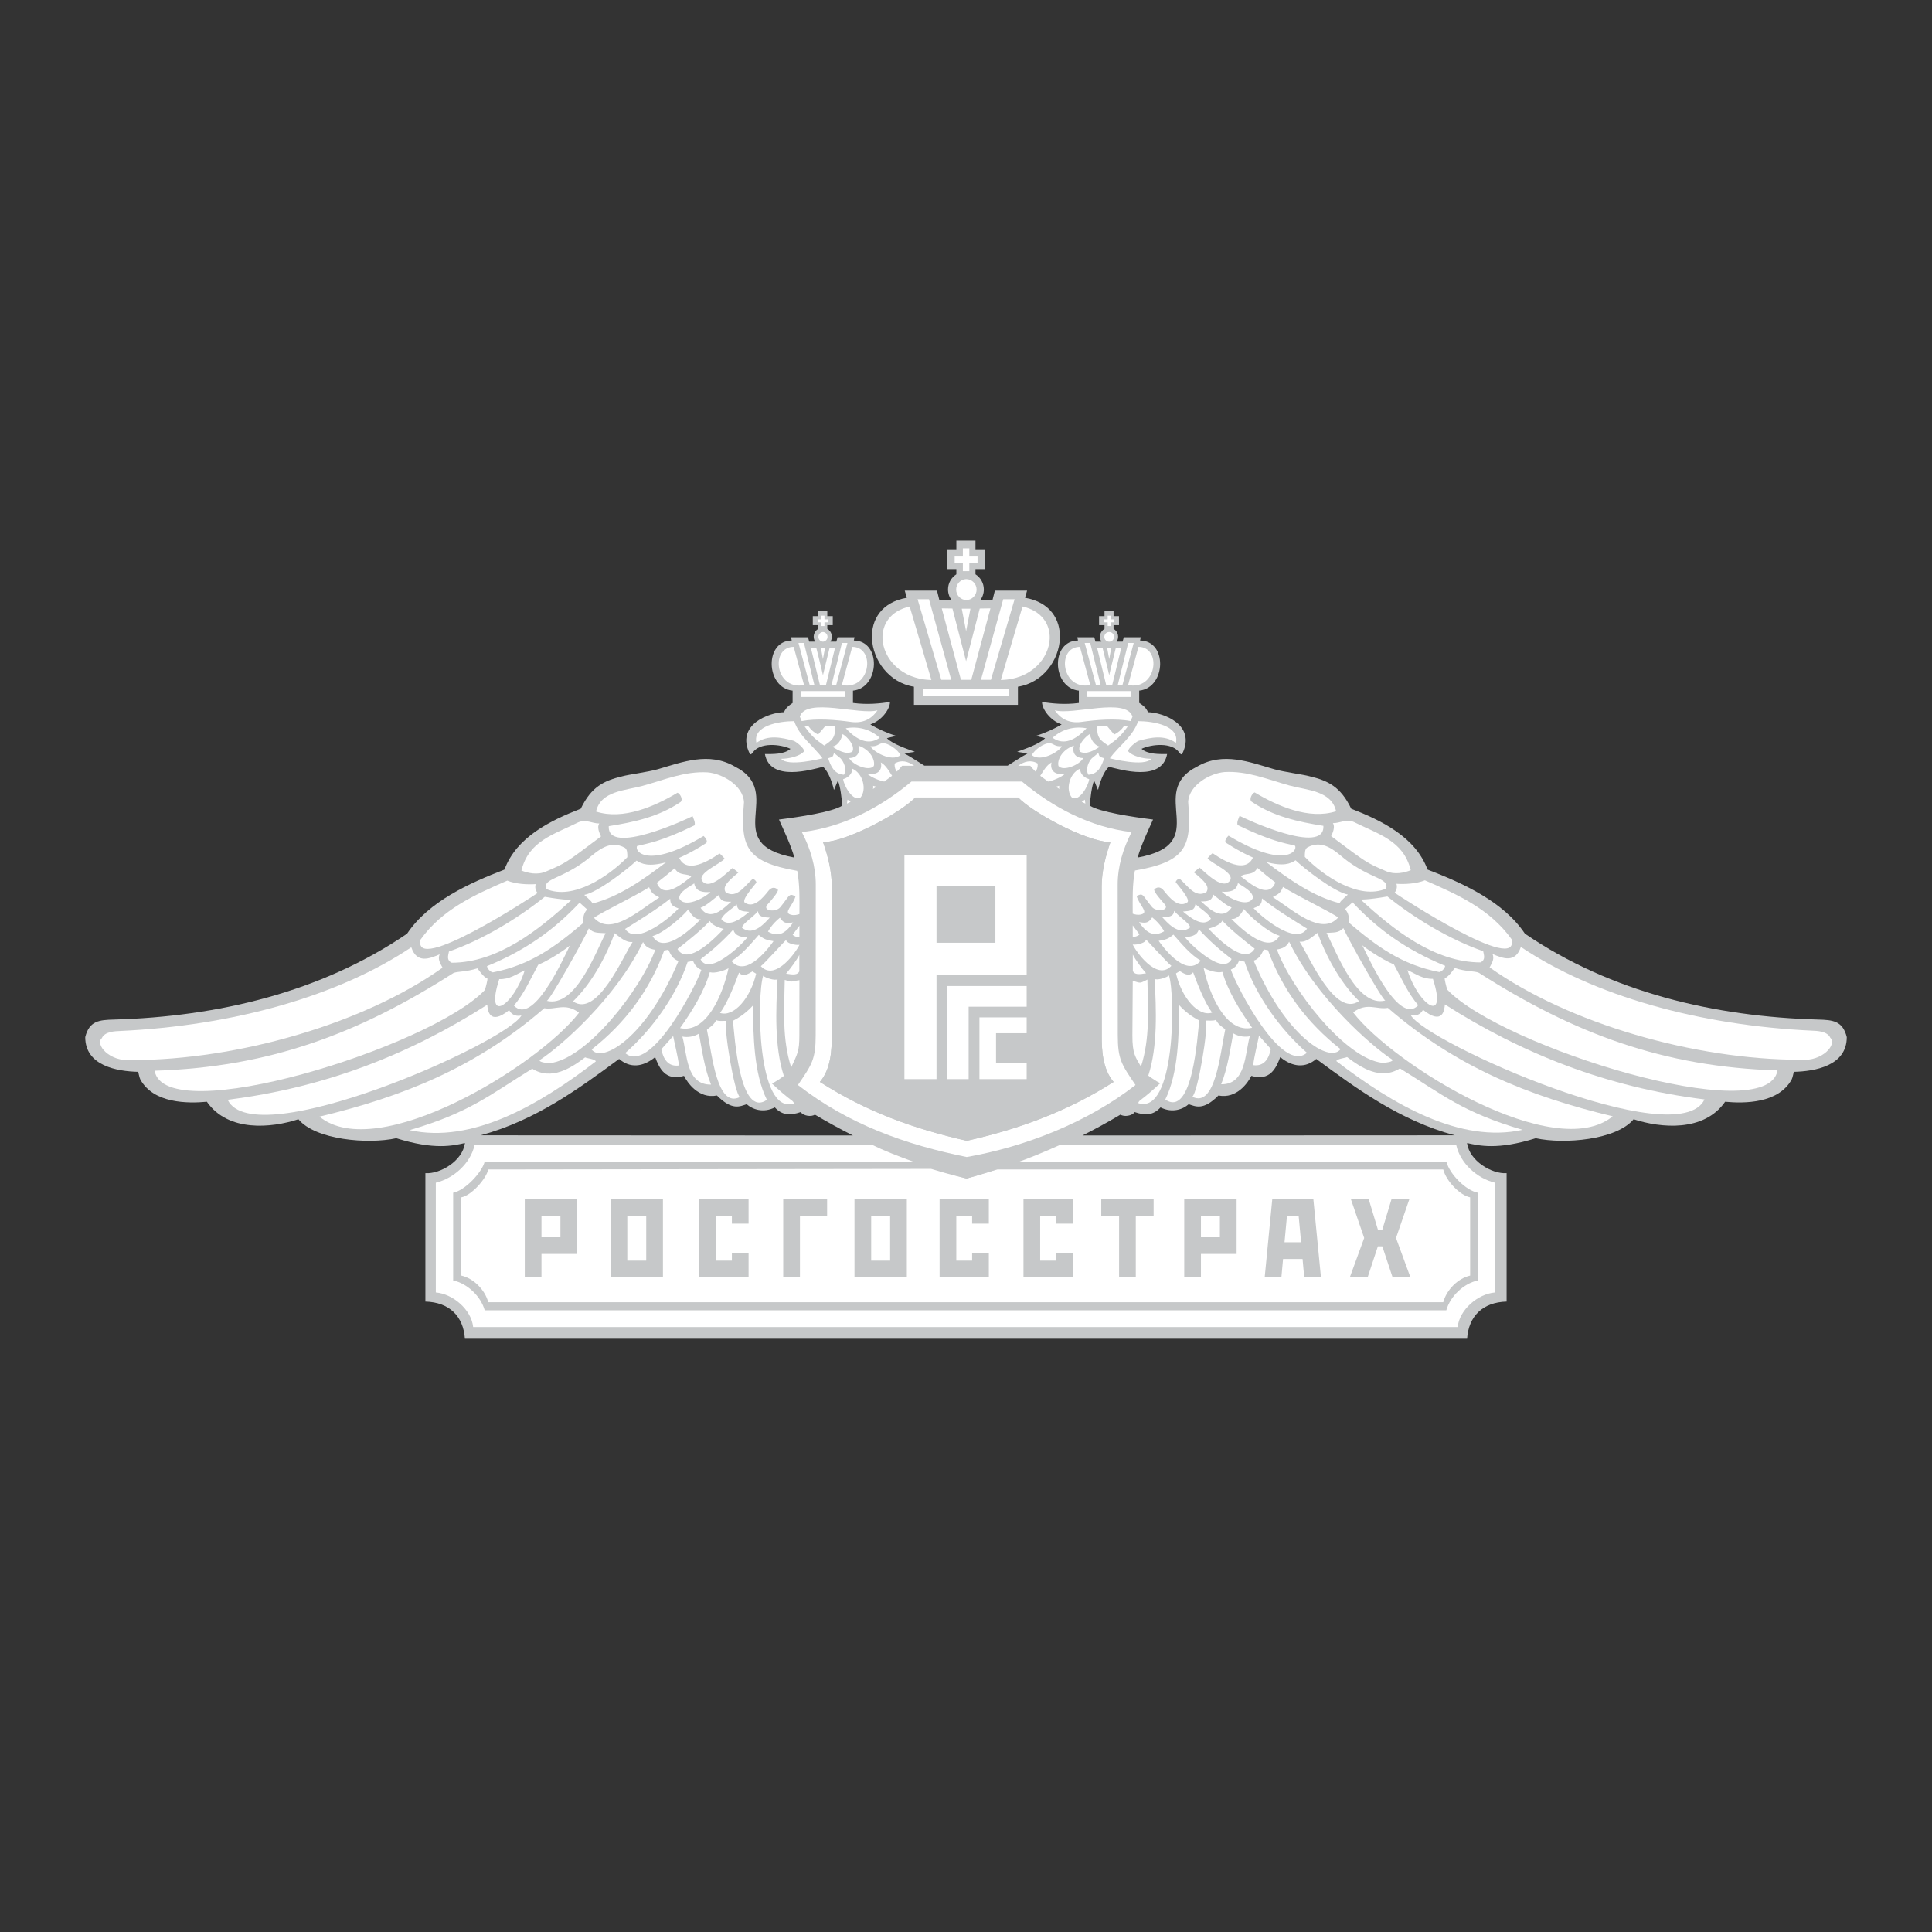 <svg width="160" height="160" viewBox="0 0 160 160" fill="none" xmlns="http://www.w3.org/2000/svg">
<rect x="0" y="0" width="160" height="160" fill="#333333" stroke="none"/>
<path fill-rule="evenodd" clip-rule="evenodd" d="M75.688 56.87V58.374H84.3V56.87C86.376 56.547 87.706 54.655 87.776 52.859C87.836 51.327 86.978 49.864 84.887 49.505L85.059 48.913L82.389 48.915L82.191 49.709L81.173 49.71C81.364 49.461 81.476 49.151 81.476 48.814C81.476 48.288 81.2 47.825 80.785 47.561V47.13H81.565V45.547H80.785V44.767H79.202V45.547H78.422V47.13H79.202V47.561C78.787 47.824 78.511 48.287 78.511 48.814C78.511 49.151 78.624 49.461 78.815 49.71L77.796 49.709L77.599 48.915L74.928 48.913L75.101 49.505C73.007 49.862 72.149 51.325 72.211 52.86C72.284 54.655 73.614 56.545 75.688 56.87Z" fill="#C6C8C9"/>
<path fill-rule="evenodd" clip-rule="evenodd" d="M150.555 84.434C142.014 84.197 133.441 82.201 126.289 77.327C124.494 74.644 121.117 73.13 118.224 72.016C117.226 69.319 114.416 67.951 111.902 66.973C111.026 65.147 109.974 64.649 108.46 64.289C107.95 64.142 106.316 63.933 105.51 63.7C103.487 63.114 101.294 62.243 99.156 63.477C94.849 65.631 100.536 69.864 94.213 71.019C94.51 69.982 95.047 68.857 95.489 67.871C93.754 67.651 91.109 67.254 90.264 66.728C90.279 66.096 90.421 65.105 90.602 64.655C90.616 64.616 90.927 65.451 90.939 65.412C91.07 64.842 91.372 63.917 91.839 63.503C92.771 63.727 96.224 64.789 96.656 62.447C96.016 62.447 95.054 62.484 94.537 62.014C95.359 61.627 97.076 61.446 97.67 62.337C97.782 62.477 97.837 62.505 97.909 62.422C99.101 59.999 96.286 59 95.07 58.98C94.942 58.647 94.684 58.427 94.344 58.208V57.196C95.47 57.083 96.067 56.021 96.078 54.999C96.088 54.009 95.55 53.056 94.413 53.043L94.475 52.773H93.068L92.969 53.139H92.478C92.533 53.053 92.571 52.957 92.588 52.856C92.605 52.755 92.601 52.652 92.577 52.552C92.553 52.453 92.509 52.359 92.447 52.278C92.386 52.196 92.308 52.127 92.219 52.077V51.771H92.67V51.024H92.22V50.573H91.47V51.024H91.019V51.771H91.47V52.077C91.381 52.128 91.304 52.196 91.243 52.278C91.182 52.36 91.138 52.453 91.114 52.553C91.09 52.652 91.086 52.755 91.103 52.856C91.121 52.957 91.158 53.053 91.213 53.139H90.72L90.623 52.773H89.216L89.276 53.043C88.133 53.057 87.595 54.021 87.612 55.017C87.63 56.034 88.225 57.084 89.346 57.197V58.215L89.341 58.216H89.361C88.115 58.379 87.085 58.249 86.293 58.138C86.306 58.758 87.006 59.69 87.919 59.992C87.345 60.351 86.461 60.738 85.808 60.933C85.751 60.962 86.599 61.116 86.543 61.144C86.058 61.628 84.868 62.027 84.248 62.254C84.192 62.282 85.124 62.366 85.082 62.408C84.819 62.531 83.451 63.406 83.451 63.406H76.549C76.549 63.406 75.181 62.531 74.919 62.408C74.877 62.366 75.808 62.282 75.752 62.254C75.132 62.028 73.942 61.628 73.457 61.144C73.402 61.116 74.248 60.962 74.191 60.933C73.538 60.738 72.655 60.35 72.08 59.992C72.993 59.69 73.693 58.758 73.706 58.138C72.913 58.249 71.885 58.379 70.638 58.216H70.644L70.638 58.215L70.639 57.197C71.754 57.085 72.35 56.043 72.373 55.03C72.395 54.028 71.857 53.057 70.709 53.043L70.769 52.773H69.362L69.264 53.139H68.772C68.827 53.053 68.865 52.957 68.882 52.856C68.899 52.755 68.895 52.652 68.871 52.553C68.847 52.453 68.803 52.36 68.742 52.278C68.68 52.196 68.603 52.128 68.514 52.077V51.771H68.966V51.024H68.514V50.573H67.765V51.024H67.313V51.771H67.765V52.077C67.676 52.127 67.599 52.196 67.537 52.278C67.476 52.36 67.432 52.453 67.407 52.552C67.383 52.652 67.38 52.755 67.397 52.856C67.414 52.957 67.451 53.053 67.507 53.139H67.015L66.917 52.773H65.51L65.57 53.043C64.434 53.057 63.895 54.009 63.907 54.999C63.917 56.021 64.513 57.084 65.641 57.196V58.214L65.635 58.215H65.646C65.31 58.432 65.055 58.65 64.929 58.98C63.713 59.001 60.9 60 62.091 62.422C62.162 62.506 62.218 62.478 62.33 62.337C62.925 61.446 64.642 61.628 65.464 62.014C64.947 62.484 63.985 62.447 63.346 62.447C63.776 64.79 67.23 63.727 68.162 63.503C68.629 63.917 68.929 64.842 69.061 65.412C69.074 65.451 69.385 64.616 69.397 64.655C69.58 65.105 69.723 66.096 69.737 66.728C68.892 67.254 66.247 67.651 64.512 67.871C64.955 68.857 65.491 69.982 65.787 71.019C59.466 69.864 65.152 65.631 60.845 63.477C58.706 62.243 56.513 63.113 54.49 63.7C53.685 63.933 52.051 64.142 51.539 64.289C50.026 64.649 48.973 65.147 48.097 66.973C45.583 67.951 42.775 69.319 41.776 72.016C38.883 73.13 35.507 74.644 33.711 77.327C26.559 82.2 17.985 84.196 9.446 84.434C8.207 84.468 7.4 84.537 7.059 85.887C7.059 88.272 9.695 88.722 11.446 88.764C11.451 88.764 11.544 89.254 11.623 89.397C12.718 91.389 15.537 91.392 17.133 91.242C18.882 93.762 22.46 93.427 24.713 92.691C26.131 94.405 30.472 94.775 32.818 94.262C35.979 95.252 37.505 94.88 38.503 94.66C38.32 96.141 36.446 97.245 35.229 97.156V107.791C37.223 107.847 38.376 109.014 38.502 110.868H121.498C121.624 109.014 122.777 107.847 124.771 107.791V97.156C123.555 97.245 121.681 96.141 121.497 94.66C122.495 94.88 124.022 95.252 127.183 94.262C129.53 94.775 133.869 94.406 135.289 92.691C137.541 93.427 141.118 93.762 142.868 91.242C144.465 91.393 147.283 91.39 148.379 89.397C148.459 89.254 148.551 88.764 148.556 88.764C150.306 88.722 152.943 88.272 152.943 85.887C152.601 84.537 151.793 84.468 150.555 84.434ZM39.805 94.021C44.386 92.78 47.965 90.13 51.272 87.696C52.17 88.468 53.227 88.388 54.257 87.545C54.6 88.468 55.111 89.555 56.647 89.097C56.911 89.629 57.841 91.026 59.374 90.724C60.63 91.99 61.27 91.629 61.838 91.446C62.302 91.862 63.191 92.204 64.17 91.71C64.784 92.387 65.473 92.384 66.312 92.096C66.53 92.418 67.193 92.514 67.484 92.306C68.515 92.919 69.566 93.496 70.636 94.035L39.805 94.021ZM89.645 94.035C90.716 93.496 91.767 92.919 92.797 92.306C93.088 92.514 93.75 92.418 93.968 92.096C94.808 92.384 95.496 92.388 96.111 91.71C97.088 92.204 97.977 91.862 98.442 91.446C99.01 91.629 99.65 91.99 100.905 90.724C102.439 91.026 103.37 89.629 103.634 89.097C105.169 89.555 105.68 88.468 106.023 87.545C107.053 88.388 108.11 88.468 109.008 87.696C112.315 90.131 115.895 92.78 120.475 94.021L89.645 94.035Z" fill="#C6C8C9"/>
<path fill-rule="evenodd" clip-rule="evenodd" d="M123.809 97.947V107.037C122.397 107.15 120.855 108.469 120.719 109.9H39.184C39.046 108.468 37.505 107.15 36.093 107.037V97.947C37.566 97.596 38.972 96.343 39.303 94.824H72.259C73.872 95.635 77.553 96.947 80.05 97.601C82.693 96.885 85.272 95.957 87.764 94.824H120.599C120.93 96.343 122.336 97.596 123.809 97.947Z" fill="white"/>
<path fill-rule="evenodd" clip-rule="evenodd" d="M92.569 85.713L92.561 73.274C92.559 71.753 93.007 70.279 93.712 68.912C90.301 68.503 87.257 66.907 84.635 64.725H75.485C72.866 66.907 69.82 68.503 66.408 68.912C67.114 70.278 67.561 71.753 67.56 73.274L67.552 85.713C67.55 87.745 67.237 88.15 66.085 89.849L66.127 89.891C70.305 93.126 74.994 94.793 80.06 95.82C84.95 94.956 90.049 92.946 93.992 89.891L94.034 89.849C92.883 88.149 92.57 87.745 92.569 85.713ZM80.058 94.471C75.592 93.45 71.783 92.072 67.899 89.596C68.814 88.521 68.893 86.947 68.882 85.691L68.886 73.394C68.886 72.184 68.566 70.888 68.164 69.755C70.313 69.638 74.63 67.263 75.794 66.045H84.326C85.492 67.262 89.808 69.638 91.956 69.755C91.554 70.888 91.234 72.184 91.234 73.394L91.239 85.691C91.226 86.947 91.307 88.521 92.222 89.596C88.407 92.027 84.41 93.495 80.058 94.471Z" fill="white"/>
<path fill-rule="evenodd" clip-rule="evenodd" d="M119.777 96.191H82.967C81.302 96.693 79.949 97.016 79.949 97.016C79.949 97.016 78.756 96.722 76.917 96.191H40.142C39.918 97.099 38.502 98.596 37.529 98.776V106.04C38.71 106.293 39.821 107.356 40.142 108.513H119.777C120.096 107.356 121.208 106.293 122.388 106.04V98.776C121.416 98.596 120.061 97.267 119.777 96.191ZM119.523 96.851H82.528C81.108 97.299 80.05 97.601 80.05 97.601C80.05 97.601 78.659 97.279 77.111 96.802L40.437 96.851C40.246 97.661 39.038 98.998 38.208 99.158V105.64C39.215 105.866 40.162 106.814 40.437 107.846H119.523C119.795 106.814 120.744 105.866 121.751 105.64V99.158C120.92 98.998 119.764 97.811 119.523 96.851Z" fill="#C6C8C9"/>
<path fill-rule="evenodd" clip-rule="evenodd" d="M94.49 88.336C95.248 85.977 95.07 83.64 95.023 81.123C94.348 81.458 94.509 81.428 93.809 81.226L93.78 85.735C93.77 87.281 94.049 87.564 94.49 88.336ZM99.439 79.563C98.548 79.027 97.859 78.167 97.176 77.401C96.727 77.781 96.538 77.816 95.955 77.919C96.133 78.162 98.152 81.084 99.439 79.563ZM97.703 80.423L97.391 80.612C97.854 82.621 99.238 84.233 100.381 83.86C99.774 83.045 99.177 81.522 98.81 80.522C98.449 80.949 97.967 80.566 97.703 80.423ZM104.512 74.404C104.507 74.942 104.267 75.035 103.818 75.212C104.19 75.66 107.258 78.415 108.244 76.907C106.939 76.091 105.721 75.359 104.512 74.404ZM110.82 75.988C110.316 75.574 107.556 74.275 106.253 73.451C106.037 73.976 105.911 74.012 105.41 74.294C107.119 75.397 109.429 77.532 110.82 75.988ZM105.973 77.496C105.056 77.242 103.55 75.947 103.011 75.284C102.849 75.569 102.518 76.156 101.975 76.102C103.017 77.14 105.104 79.011 105.973 77.496ZM101.222 76.246C101.026 76.699 100.079 76.9 100.074 76.905C100.406 77.235 103.002 80.115 103.907 78.564C103.045 77.893 102.02 77.078 101.222 76.246ZM99.28 76.953C99.144 77.558 98.465 77.587 98.125 77.602C98.456 78.092 101.269 80.865 101.995 79.422C100.987 78.651 100.065 77.828 99.28 76.953ZM94.918 77.833C94.731 78.225 93.831 78.26 93.804 78.212C94.008 78.704 95.798 81.31 97.009 79.983C96.796 79.878 94.937 77.792 94.918 77.833ZM94.368 77.386L93.809 76.638L93.811 77.597C93.986 77.595 94.226 77.535 94.368 77.386ZM96.41 77.127C96.397 77.099 96.107 76.524 95.42 75.971C95.086 76.526 94.777 76.424 94.328 76.367C95.005 77.365 95.608 77.582 96.41 77.127ZM98.565 76.803C98.521 76.454 97.645 75.939 97.233 75.432C97.212 75.918 96.782 75.939 96.262 75.971C96.597 76.31 97.591 77.584 98.565 76.803ZM100.282 76.078C100.035 75.588 99.384 75.254 99.003 74.869C98.934 75.416 98.57 75.44 97.972 75.491C98.421 75.865 99.658 76.923 100.282 76.078ZM101.996 75.151C101.571 75.028 100.776 74.314 100.475 74.084C100.465 74.077 100.436 74.376 100.216 74.527C100.009 74.67 99.582 74.654 99.456 74.651C99.765 74.859 101.113 76.497 101.996 75.151ZM103.766 74.364C103.766 73.789 102.852 73.383 102.521 73.133C102.397 73.816 101.824 73.887 101.179 73.847C101.675 74.345 103.336 75.222 103.766 74.364ZM105.621 73.085C105.11 72.699 104.613 72.296 104.131 71.876C103.792 72.577 103.007 72.256 102.769 72.593C103.118 72.798 105.008 74.659 105.621 73.085ZM110.946 74.799C111.009 74.635 111.103 74.58 111.227 74.454C111.331 74.327 111.572 74.156 111.623 74.085C110.501 73.874 108.027 71.946 107.292 71.245C106.879 71.532 106.266 71.772 104.855 71.386C106.709 72.803 108.772 74.256 110.946 74.799ZM114.795 73.591C115.049 72.692 113.565 72.834 111.388 71.154C110.491 70.408 109.51 69.491 108.259 70.189C108.048 70.329 108.061 70.685 108.061 70.966C109.583 72.525 112.542 74.562 114.795 73.591ZM112.699 74.509C115.342 76.953 118.781 79.703 122.606 79.703C123.042 79.492 122.901 79.127 122.831 78.776C120.079 77.816 117.154 76.058 114.897 74.243C113.21 74.542 112.699 74.478 112.699 74.509Z" fill="white"/>
<path fill-rule="evenodd" clip-rule="evenodd" d="M112.013 74.729L111.438 75.249L111.381 75.291C111.396 75.305 111.41 75.333 111.438 75.347C111.676 75.628 111.732 75.965 111.732 76.429C113.983 78.346 116.073 79.899 119.195 80.501C119.37 80.484 119.65 80.22 119.683 79.988C116.433 78.649 114.103 76.958 112.013 74.729ZM118.667 81.062C117.813 81.084 117.311 80.68 116.559 80.339C117.48 83.266 119.899 84.869 118.667 81.062ZM115.44 79.873C114.328 79.41 112.867 78.362 112.816 78.274C113.5 79.671 115.888 84.915 117.457 83.247C116.645 82.338 116.018 80.931 115.44 79.873ZM111.251 76.862C110.834 77.298 110.448 77.207 109.856 77.262C110.685 78.835 112.358 83.46 114.735 82.857C114.544 82.933 111.629 77.749 111.251 76.862ZM109.111 77.259C108.679 77.575 108.2 78.057 107.623 77.985C108.401 79.146 110.549 84.301 112.556 82.903C112.571 82.889 110.567 81.204 109.111 77.259Z" fill="white"/>
<path fill-rule="evenodd" clip-rule="evenodd" d="M106.759 77.989C106.566 78.393 106.232 78.557 105.749 78.635C106.912 81.853 111.402 87.701 114.507 88.023C114.702 88.023 115.484 87.925 115.286 87.743C113.482 86.548 108.999 82.609 106.759 77.989Z" fill="white"/>
<path fill-rule="evenodd" clip-rule="evenodd" d="M105.005 78.69L104.663 78.627C104.46 79.038 104.303 79.4 103.823 79.557C106.459 85.86 110.142 88.076 111.016 86.885C108.259 84.718 106.211 82.001 105.005 78.69Z" fill="white"/>
<path fill-rule="evenodd" clip-rule="evenodd" d="M103.064 79.633C102.917 79.633 102.789 79.573 102.638 79.529C102.594 79.516 102.529 80.039 101.932 80.296C102.399 81.69 106.149 88.979 108.236 87.185C106.017 85.241 103.998 82.435 103.064 79.633ZM104.264 85.774C104.133 86.448 103.879 87.433 103.782 88.21C104.697 88.341 105.089 87.649 105.245 86.87L104.264 85.774ZM103.697 85.115C102.726 83.754 101.696 82.105 101.231 80.488C100.785 80.603 100.073 80.367 99.681 80.163C100.151 82.326 101.503 85.6 103.697 85.115ZM102.132 85.576C101.857 87.041 101.67 88.45 101.13 89.794C103.192 89.825 103.093 87.306 103.502 85.818C103.238 85.875 102.664 85.901 102.132 85.576ZM101.466 85.271C101.48 85.207 101.154 85.039 100.93 84.799C100.747 84.603 100.706 84.44 100.692 84.452C100.556 84.567 99.996 84.505 99.865 84.517C100.097 85.051 99.207 90.478 98.74 90.827C100.657 91.786 101.044 87.248 101.466 85.271ZM99.314 84.509C98.691 84.193 98.132 83.766 97.662 83.249C97.621 85.734 97.604 88.82 96.503 91.058C98.775 92.613 99.181 85.708 99.314 84.509Z" fill="white"/>
<path fill-rule="evenodd" clip-rule="evenodd" d="M96.806 80.776C96.665 80.948 95.793 81.223 95.624 81.059C95.752 83.626 95.892 86.621 95.097 89.077C95.412 89.312 95.735 89.525 96.082 89.709C95.536 90.218 94.981 90.712 94.381 91.156C94.313 91.224 94.303 91.251 94.255 91.353C97.358 92.395 97.338 82.326 96.806 80.776ZM94.913 80.603C94.574 80.227 93.986 79.416 93.816 79.054L93.817 80.418C93.968 80.72 94.311 80.71 94.913 80.603ZM106.79 65.053C105 64.562 103.312 63.828 101.415 63.938C100.226 64.03 98.481 65.001 98.398 66.403C98.685 69.999 98.36 71.345 93.989 72.094C93.764 73.303 93.804 74.444 93.806 75.67C93.994 75.734 94.24 75.801 94.52 75.726C95.16 75.553 94.364 75.01 94.129 74.2C94.298 74.13 94.485 74.018 94.624 74.138C94.725 74.176 94.986 74.617 95.398 75.11C95.781 75.571 96.912 75.397 96.452 74.883C96.134 74.529 95.55 73.862 95.588 73.661C95.906 73.364 96.193 73.505 96.403 73.787C96.789 74.27 97.565 75.234 98.301 74.745C98.699 74.568 97.507 73.266 97.377 73.079C97.316 72.99 97.616 72.705 97.699 72.778C98.362 73.36 98.999 74.419 99.91 73.878C100.176 73.444 99.866 73.059 98.862 72.236C98.877 72.222 99.331 71.869 99.344 71.855C99.742 72.164 101.148 73.686 101.805 72.996C102.452 72.318 100.235 71.485 100.007 71.073C100.049 71.017 100.351 70.697 100.422 70.655C100.664 70.8 103.05 72.601 103.765 71.02C103.61 70.936 102.896 70.672 101.559 69.812C101.346 69.676 101.588 69.348 101.742 69.207C106.377 71.99 107.496 70.479 107.249 70.037C106.355 69.815 105.236 69.661 102.487 68.323C102.417 68.042 102.585 67.775 102.655 67.564C103.062 67.781 109.741 70.902 109.597 68.393C107.499 68.059 105.481 67.629 103.639 66.383C103.428 66.174 103.695 65.695 103.906 65.625C105.785 66.753 108.418 67.907 110.649 67.184C110.269 65.47 108.216 65.444 106.79 65.053ZM112.124 68.076C111.475 67.798 111.001 68.172 110.38 68.172C110.591 68.454 110.38 68.964 110.241 69.245C113.218 71.478 113.14 71.437 114.795 72.15C115.504 72.46 116.301 72.279 116.833 72.067C116.221 69.603 114.16 69.094 112.124 68.076ZM125.178 77.778C123.37 75.269 120.742 74.097 118.002 72.904C117.307 73.19 116.363 73.239 115.645 73.195C115.731 73.426 115.67 73.723 115.492 73.931C115.876 74.2 125.889 80.773 125.178 77.778Z" fill="white"/>
<path fill-rule="evenodd" clip-rule="evenodd" d="M149.09 87.764C150.987 87.925 152.147 86.452 151.581 85.949C151.337 85.384 150.441 85.371 150.097 85.356C140.688 84.921 131.99 82.467 125.951 78.423C125.488 79.803 124.43 79.364 123.603 79.006C123.758 79.372 123.618 79.659 123.364 80.115C129.919 84.769 140.332 87.756 149.09 87.764Z" fill="white"/>
<path fill-rule="evenodd" clip-rule="evenodd" d="M147.209 88.646C137.772 88.36 130.379 85.615 122.467 80.56C122.142 80.406 121.4 80.477 120.481 80.167C120.461 80.161 119.981 80.913 119.641 81.018C119.618 81.026 119.761 81.731 119.869 81.973C124.391 86.704 146.35 93.531 147.209 88.646Z" fill="white"/>
<path fill-rule="evenodd" clip-rule="evenodd" d="M141.16 91.049C133.07 90.047 126.034 87.248 119.658 83.181C119.628 83.597 119.509 84.958 117.845 83.626C117.519 84.246 116.898 84.081 116.829 84.066C118.089 86.341 138.99 95.619 141.16 91.049Z" fill="white"/>
<path fill-rule="evenodd" clip-rule="evenodd" d="M133.558 92.448C126.632 90.787 120.612 88.381 114.937 83.468C114.017 83.635 113.201 82.975 112.061 83.843C115.45 88.244 128.757 96.38 133.558 92.448Z" fill="white"/>
<path fill-rule="evenodd" clip-rule="evenodd" d="M126.093 93.567C121.12 92.115 119.477 90.658 115.937 88.479C114.341 89.479 112.722 88.424 111.557 87.539C111.458 87.61 110.738 87.676 110.668 87.872C115.391 91.505 120.941 94.705 126.093 93.567ZM68.151 52.339H68.154H68.151ZM91.855 52.339H91.86H91.855ZM91.862 52.339C91.968 52.339 92.069 52.382 92.144 52.457C92.219 52.532 92.261 52.634 92.262 52.74C92.261 52.846 92.219 52.948 92.144 53.023C92.068 53.098 91.966 53.141 91.86 53.141H91.857C91.75 53.141 91.648 53.099 91.573 53.024C91.498 52.949 91.455 52.847 91.455 52.741C91.455 52.634 91.497 52.532 91.572 52.457C91.647 52.382 91.749 52.339 91.855 52.339H91.862ZM68.157 52.339C68.258 52.346 68.354 52.391 68.424 52.466C68.493 52.54 68.532 52.639 68.532 52.741C68.531 52.843 68.492 52.941 68.422 53.015C68.352 53.09 68.257 53.134 68.155 53.141H68.152C68.05 53.134 67.955 53.09 67.885 53.015C67.815 52.941 67.776 52.843 67.776 52.741C67.775 52.639 67.814 52.54 67.884 52.466C67.953 52.391 68.049 52.346 68.151 52.339H68.157ZM68.157 52.339H68.156H68.157ZM79.061 46.62V46.084H79.74V45.404H80.275V46.084H80.955V46.62H80.275V47.3H79.74V46.62H79.061ZM80.008 47.957C80.487 47.957 80.878 48.347 80.878 48.826C80.878 49.057 80.786 49.278 80.623 49.441C80.46 49.604 80.239 49.696 80.008 49.696C79.786 49.684 79.576 49.587 79.423 49.425C79.269 49.264 79.184 49.049 79.184 48.827C79.184 48.604 79.269 48.389 79.423 48.227C79.576 48.066 79.786 47.969 80.008 47.957ZM76.471 57.651V57.046H83.544V57.651H76.471ZM79.58 56.297L77.992 50.383C78.287 50.383 78.581 50.397 78.877 50.397L80.007 54.76L81.139 50.397C81.433 50.397 81.729 50.383 82.024 50.383L80.436 56.297H79.58Z" fill="white"/>
<path fill-rule="evenodd" clip-rule="evenodd" d="M80.008 52.27L79.65 50.411H80.367L80.008 52.27ZM83.083 49.624L81.239 56.297H82.064L84.025 49.624H83.083ZM84.68 50.228C84.078 52.259 83.477 54.278 82.885 56.312C85.389 56.274 86.875 54.515 86.932 52.88C86.972 51.703 86.274 50.589 84.68 50.228ZM76.934 49.624L78.776 56.297H77.952L75.991 49.624H76.934ZM75.336 50.228C75.938 52.259 76.539 54.278 77.133 56.312C74.629 56.274 73.142 54.515 73.085 52.879C73.044 51.702 73.743 50.589 75.336 50.228ZM91.983 50.987V51.294H92.289V51.539H91.983V51.846H91.733V51.539H91.427V51.294H91.733V50.987H91.983ZM92.032 53.637L91.858 54.583L91.685 53.637H92.032Z" fill="white"/>
<path fill-rule="evenodd" clip-rule="evenodd" d="M91.858 55.925C92.027 55.16 92.232 54.403 92.411 53.641H92.862L92.105 56.743H91.612L90.855 53.641H91.305C91.484 54.403 91.695 55.159 91.858 55.925ZM93.666 57.233V57.72H90.051L90.046 57.233C90.045 57.233 92.462 57.231 93.666 57.233ZM90.292 56.734L89.436 53.571C88.579 53.571 88.176 54.266 88.194 55.008C88.22 55.963 88.941 56.996 90.292 56.734ZM90.286 53.247H89.83L90.764 56.742H91.153L90.286 53.247ZM93.424 56.734L94.282 53.571C95.138 53.571 95.542 54.266 95.522 55.008C95.496 55.963 94.775 56.996 93.424 56.734ZM93.433 53.247H93.888L92.954 56.742H92.565L93.433 53.247ZM68.278 50.987V51.294H68.585V51.539H68.278V51.846H68.029V51.539H67.723V51.294H68.029V50.987H68.278ZM68.327 53.637L68.153 54.584L67.98 53.637H68.327Z" fill="white"/>
<path fill-rule="evenodd" clip-rule="evenodd" d="M68.153 55.925C68.323 55.16 68.528 54.403 68.707 53.641H69.157L68.4 56.743H67.907L67.15 53.641H67.601C67.779 54.403 67.99 55.159 68.153 55.925ZM69.961 57.233L69.963 57.72H66.346L66.346 57.233H69.961ZM66.588 56.734L65.73 53.571C64.858 53.571 64.457 54.291 64.492 55.047C64.535 55.991 65.257 56.993 66.588 56.734ZM66.58 53.247H66.126L67.058 56.742H67.447L66.58 53.247ZM69.719 56.734L70.577 53.571C71.435 53.571 71.836 54.266 71.817 55.008C71.792 55.963 71.07 56.996 69.719 56.734ZM69.727 53.247H70.182L69.249 56.742H68.86L69.727 53.247ZM70.186 66.222L70.444 66.406L70.141 66.55L70.186 66.222ZM75.705 63.417H74.708C74.571 63.583 74.426 63.742 74.273 63.894C74.146 63.754 74.075 63.529 74.089 63.234C74.652 62.897 75.205 63.055 75.705 63.417ZM74.575 62.533C73.829 63.155 72.267 62.218 72.091 61.799C72.647 61.839 72.773 61.602 73.023 61.557C73.535 61.467 74.38 62.116 74.575 62.533ZM72.305 65.075L72.6 65.159C72.546 65.159 72.354 65.31 72.291 65.341C72.324 65.256 72.329 65.163 72.305 65.075ZM71.811 64.071C72.754 64.24 73.088 63.722 72.944 63.141C73.243 63.316 73.435 63.527 73.878 64.246L73.233 64.724C72.906 64.677 72.157 64.392 71.811 64.071ZM69.826 64.528C70.176 64.422 70.584 64.14 70.58 63.656C71.482 64.04 71.804 65.427 71.253 66.058C70.648 66.404 69.899 65.112 69.826 64.528ZM68.936 61.831C69.511 61.701 69.702 61.093 69.784 60.791C70.179 61.041 70.842 61.743 70.589 62.25C70.058 62.531 69.37 62.121 68.936 61.831ZM70.319 62.778C70.949 62.778 71.262 62.359 71.093 61.747C72.092 62.1 72.49 62.941 72.368 63.432C71.993 63.915 70.603 63.345 70.319 62.778ZM72.854 61.099C72.141 61.613 71.205 61.565 70.043 60.312C71.085 60.123 72.095 60.399 72.854 61.099ZM72.671 58.823C72.162 59.579 71.436 59.907 70.507 59.791C69.224 59.607 67.61 59.477 66.394 59.717L66.239 59.35C66.745 57.715 71.233 59.256 72.671 58.823ZM64.69 62.84C65.356 62.84 66.264 62.621 66.601 62.209C66.58 61.936 65.995 61.477 65.758 61.358C64.724 61.066 63.596 60.83 62.644 61.52C62.317 60.096 64.508 59.723 65.773 59.723C66.191 60.979 67.359 61.768 68.119 62.8C67.949 62.833 65.247 63.527 64.69 62.84ZM68.259 61.745C67.457 61.176 67.229 60.969 66.639 60.172C66.738 60.157 66.853 60.157 66.951 60.143C67.199 60.489 67.432 60.664 67.752 60.832L68.357 60.116C68.631 60.136 68.915 60.127 69.186 60.172C69.159 61.178 68.889 61.294 68.259 61.745ZM68.584 62.794C68.947 62.67 68.963 62.726 69.071 62.359L69.608 62.799C69.832 63.023 70.175 63.663 69.893 64.159C69.073 64.112 68.795 63.429 68.584 62.794ZM65.523 88.397C64.764 86.037 64.944 83.666 64.989 81.149C65.666 81.38 65.505 81.27 66.205 81.174L66.199 85.755C66.197 87.085 66.048 87.247 65.523 88.397ZM60.574 79.588C61.466 79.053 62.154 78.193 62.837 77.427C63.287 77.806 63.474 77.841 64.059 77.944C63.88 78.188 61.861 81.11 60.574 79.588ZM62.31 80.449L62.62 80.638C62.158 82.646 60.774 84.26 59.63 83.886C60.238 83.07 60.835 81.548 61.202 80.548C61.563 80.975 62.047 80.592 62.31 80.449ZM55.502 74.43C55.507 74.967 55.746 75.06 56.196 75.237C55.823 75.685 52.754 78.44 51.77 76.932C53.073 76.117 54.291 75.384 55.502 74.43ZM49.193 76.014C49.698 75.599 52.456 74.301 53.759 73.477C53.974 74.002 54.102 74.038 54.603 74.319C52.894 75.423 50.584 77.559 49.193 76.014ZM54.041 77.523C54.957 77.268 56.462 75.973 57.002 75.31C57.164 75.596 57.495 76.183 58.037 76.129C56.996 77.166 54.909 79.037 54.041 77.523ZM58.79 76.271C58.987 76.725 59.932 76.926 59.937 76.93C59.607 77.261 57.011 80.141 56.106 78.591C56.967 77.92 57.993 77.104 58.79 76.271ZM60.733 76.979C60.87 77.584 61.549 77.613 61.888 77.628C61.558 78.118 58.744 80.891 58.017 79.447C59.024 78.677 59.948 77.853 60.733 76.979ZM65.095 77.859C65.281 78.251 66.182 78.287 66.209 78.238C66.004 78.73 64.215 81.336 63.004 80.01C63.217 79.905 65.076 77.819 65.095 77.859ZM65.644 77.412L66.204 76.664L66.204 77.624C66.028 77.622 65.787 77.561 65.644 77.412ZM63.601 77.153C63.616 77.124 63.906 76.549 64.593 75.997C64.927 76.551 65.237 76.45 65.686 76.393C65.008 77.389 64.404 77.608 63.601 77.153ZM61.447 76.83C61.49 76.481 62.368 75.965 62.779 75.458C62.801 75.944 63.23 75.964 63.75 75.997C63.416 76.335 62.422 77.609 61.447 76.83ZM59.731 76.105C59.976 75.615 60.63 75.281 61.01 74.896C61.077 75.443 61.443 75.467 62.042 75.518C61.592 75.891 60.354 76.95 59.731 76.105ZM58.017 75.177C58.443 75.054 59.237 74.34 59.538 74.11C59.547 74.102 59.575 74.401 59.797 74.554C60.005 74.697 60.431 74.681 60.558 74.678C60.248 74.884 58.899 76.524 58.017 75.177ZM56.247 74.391C56.247 73.815 57.162 73.409 57.492 73.159C57.616 73.843 58.188 73.915 58.834 73.873C58.337 74.371 56.675 75.248 56.247 74.391ZM54.392 73.111C54.902 72.726 55.398 72.323 55.881 71.903C56.219 72.603 57.006 72.284 57.244 72.619C56.894 72.823 55.004 74.685 54.392 73.111ZM49.067 74.825C49.002 74.662 48.909 74.606 48.786 74.48C48.682 74.354 48.44 74.183 48.39 74.111C49.512 73.9 51.985 71.972 52.719 71.271C53.133 71.557 53.746 71.796 55.158 71.412C53.304 72.829 51.241 74.282 49.067 74.825ZM45.218 73.617C44.965 72.718 46.449 72.859 48.625 71.18C49.523 70.434 50.502 69.516 51.754 70.214C51.965 70.354 51.952 70.71 51.952 70.991C50.43 72.551 47.471 74.588 45.218 73.617ZM47.313 74.535C44.671 76.979 41.23 79.729 37.405 79.729C36.969 79.519 37.11 79.153 37.18 78.802C39.932 77.843 42.857 76.085 45.114 74.269C46.803 74.568 47.313 74.504 47.313 74.535Z" fill="white"/>
<path fill-rule="evenodd" clip-rule="evenodd" d="M47.999 74.755L48.575 75.275L48.631 75.317C48.618 75.331 48.603 75.358 48.575 75.373C48.336 75.654 48.281 75.992 48.281 76.455C46.029 78.371 43.94 79.924 40.818 80.527C40.642 80.51 40.363 80.246 40.33 80.013C43.58 78.675 45.91 76.984 47.999 74.755ZM41.346 81.088C42.201 81.11 42.702 80.706 43.454 80.364C42.532 83.293 40.114 84.896 41.346 81.088ZM44.571 79.899C45.683 79.436 47.144 78.388 47.197 78.3C46.513 79.697 44.124 84.941 42.556 83.274C43.368 82.365 43.994 80.957 44.571 79.899ZM48.761 76.887C49.178 77.324 49.564 77.234 50.155 77.287C49.326 78.861 47.653 83.486 45.277 82.883C45.468 82.958 48.383 77.775 48.761 76.887ZM50.901 77.285C51.334 77.6 51.813 78.083 52.389 78.01C51.612 79.172 49.464 84.326 47.456 82.929C47.441 82.915 49.445 81.229 50.901 77.285Z" fill="white"/>
<path fill-rule="evenodd" clip-rule="evenodd" d="M53.254 78.014C53.446 78.419 53.781 78.583 54.263 78.66C53.099 81.879 48.611 87.726 45.506 88.049C45.31 88.049 44.529 87.951 44.726 87.769C46.53 86.574 51.014 82.635 53.254 78.014Z" fill="white"/>
<path fill-rule="evenodd" clip-rule="evenodd" d="M55.007 78.716L55.35 78.653C55.552 79.064 55.71 79.426 56.191 79.582C53.553 85.886 49.871 88.103 48.997 86.911C51.754 84.746 53.801 82.027 55.007 78.716Z" fill="white"/>
<path fill-rule="evenodd" clip-rule="evenodd" d="M56.948 79.659C57.096 79.659 57.224 79.6 57.376 79.555C57.42 79.543 57.483 80.065 58.081 80.321C57.614 81.715 53.863 89.005 51.776 87.211C53.996 85.268 56.014 82.461 56.948 79.659ZM55.748 85.8C55.88 86.474 56.133 87.459 56.23 88.237C55.316 88.366 54.925 87.675 54.768 86.896L55.748 85.8ZM56.317 85.141C57.287 83.78 58.317 82.131 58.782 80.514C59.228 80.628 59.939 80.393 60.332 80.189C59.861 82.352 58.51 85.625 56.317 85.141ZM57.881 85.601C58.156 87.067 58.343 88.476 58.883 89.82C56.82 89.85 56.919 87.332 56.511 85.844C56.982 85.934 57.47 85.847 57.881 85.601ZM58.547 85.297C58.533 85.234 58.858 85.065 59.082 84.825C59.265 84.629 59.307 84.466 59.321 84.477C59.458 84.593 60.017 84.531 60.149 84.543C59.916 85.077 60.806 90.504 61.274 90.853C59.355 91.811 58.969 87.275 58.547 85.297ZM60.699 84.535C61.321 84.219 61.881 83.792 62.351 83.275C62.391 85.76 62.409 88.846 63.511 91.084C61.237 92.639 60.832 85.734 60.699 84.535Z" fill="white"/>
<path fill-rule="evenodd" clip-rule="evenodd" d="M63.206 80.803C63.346 80.975 64.22 81.25 64.389 81.086C64.26 83.652 64.122 86.647 64.915 89.103C64.604 89.34 64.275 89.551 63.932 89.736C64.477 90.245 65.031 90.739 65.632 91.183C65.7 91.251 65.71 91.278 65.758 91.379C62.655 92.421 62.674 82.352 63.206 80.803ZM65.1 80.63C65.439 80.253 66.027 79.442 66.197 79.081L66.196 80.446C66.045 80.746 65.702 80.738 65.1 80.63ZM53.224 65.079C55.013 64.588 56.701 63.854 58.597 63.964C59.785 64.057 61.531 65.027 61.614 66.428C61.328 70.025 61.653 71.371 66.022 72.12C66.248 73.329 66.208 74.47 66.206 75.696C66.019 75.761 65.773 75.828 65.492 75.752C64.851 75.579 65.648 75.036 65.881 74.227C65.713 74.157 65.527 74.044 65.388 74.164C65.286 74.202 65.026 74.643 64.615 75.136C64.231 75.597 63.099 75.424 63.56 74.909C63.879 74.555 64.462 73.887 64.425 73.687C64.107 73.389 63.819 73.531 63.609 73.813C63.224 74.296 62.447 75.26 61.712 74.771C61.314 74.594 62.505 73.292 62.635 73.105C62.696 73.016 62.397 72.731 62.314 72.804C61.651 73.386 61.014 74.445 60.103 73.904C59.836 73.47 60.147 73.086 61.149 72.262C61.135 72.248 60.683 71.895 60.668 71.881C60.269 72.19 58.864 73.712 58.208 73.022C57.562 72.343 59.777 71.51 60.006 71.099C59.964 71.044 59.661 70.722 59.591 70.681C59.349 70.826 56.962 72.627 56.248 71.046C56.402 70.962 57.116 70.698 58.453 69.838C58.666 69.701 58.425 69.374 58.27 69.233C53.636 72.015 52.517 70.505 52.763 70.062C53.659 69.841 54.776 69.687 57.526 68.348C57.596 68.068 57.427 67.801 57.357 67.59C56.95 67.806 50.27 70.927 50.416 68.419C52.512 68.085 54.532 67.656 56.373 66.41C56.584 66.199 56.317 65.721 56.107 65.651C54.227 66.78 51.594 67.933 49.362 67.21C49.743 65.496 51.797 65.47 53.224 65.079ZM47.89 68.102C48.538 67.824 49.01 68.198 49.632 68.198C49.421 68.48 49.632 68.99 49.772 69.271C46.795 71.504 46.874 71.463 45.218 72.176C44.507 72.487 43.711 72.305 43.18 72.094C43.793 69.628 45.852 69.12 47.89 68.102ZM34.834 77.804C36.643 75.295 39.27 74.123 42.011 72.93C42.707 73.216 43.649 73.265 44.369 73.221C44.282 73.452 44.341 73.749 44.52 73.956C44.138 74.226 34.123 80.799 34.834 77.804Z" fill="white"/>
<path fill-rule="evenodd" clip-rule="evenodd" d="M10.922 87.791C9.025 87.952 7.866 86.479 8.432 85.976C8.675 85.411 9.572 85.398 9.916 85.382C19.325 84.947 28.023 82.493 34.062 78.45C34.524 79.83 35.583 79.391 36.411 79.033C36.256 79.398 36.394 79.685 36.649 80.141C30.095 84.794 19.682 87.782 10.922 87.791Z" fill="white"/>
<path fill-rule="evenodd" clip-rule="evenodd" d="M12.804 88.672C22.241 88.386 29.635 85.64 37.546 80.586C37.871 80.432 38.613 80.503 39.532 80.192C39.551 80.186 40.031 80.939 40.372 81.045C40.393 81.052 40.252 81.756 40.144 81.999C35.62 86.731 13.662 93.557 12.804 88.672Z" fill="white"/>
<path fill-rule="evenodd" clip-rule="evenodd" d="M18.853 91.076C26.943 90.074 33.979 87.276 40.354 83.207C40.386 83.623 40.504 84.985 42.168 83.654C42.493 84.273 43.114 84.108 43.184 84.093C41.925 86.367 21.022 95.646 18.853 91.076Z" fill="white"/>
<path fill-rule="evenodd" clip-rule="evenodd" d="M26.456 92.474C33.38 90.812 39.4 88.407 45.076 83.495C45.995 83.66 46.812 83.001 47.952 83.869C44.563 88.27 31.256 96.406 26.456 92.474Z" fill="white"/>
<path fill-rule="evenodd" clip-rule="evenodd" d="M33.919 93.592C38.894 92.141 40.535 90.684 44.076 88.505C45.672 89.506 47.292 88.45 48.458 87.564C48.556 87.636 49.275 87.701 49.346 87.898C44.623 91.531 39.071 94.731 33.919 93.592ZM89.841 66.222L89.584 66.406L89.885 66.55L89.841 66.222ZM84.323 63.417H85.32C85.446 63.571 85.585 63.726 85.754 63.894C85.88 63.754 85.952 63.529 85.938 63.234C85.376 62.897 84.823 63.055 84.323 63.417ZM85.453 62.533C86.198 63.155 87.759 62.218 87.935 61.799C87.378 61.839 87.256 61.602 87.004 61.557C86.494 61.467 85.648 62.116 85.453 62.533ZM87.723 65.075L87.428 65.159C87.483 65.159 87.675 65.31 87.736 65.341C87.703 65.256 87.699 65.163 87.723 65.075ZM88.215 64.071C87.273 64.24 86.939 63.722 87.084 63.141C86.784 63.316 86.592 63.528 86.148 64.246L86.795 64.724C87.121 64.677 87.87 64.392 88.215 64.071ZM90.203 64.528C89.851 64.422 89.443 64.14 89.448 63.656C88.546 64.04 88.224 65.427 88.775 66.058C89.38 66.404 90.127 65.112 90.203 64.528ZM91.09 61.831C90.516 61.701 90.324 61.093 90.243 60.792C89.847 61.041 89.185 61.743 89.437 62.25C89.97 62.531 90.657 62.121 91.09 61.831ZM89.708 62.778C89.078 62.778 88.765 62.359 88.933 61.747C87.935 62.101 87.537 62.941 87.657 63.432C88.034 63.915 89.425 63.345 89.708 62.778ZM87.173 61.099C87.886 61.613 88.824 61.565 89.985 60.312C88.942 60.123 87.932 60.399 87.173 61.099ZM87.356 58.823C87.867 59.579 88.591 59.907 89.52 59.791C90.802 59.607 92.417 59.478 93.631 59.717L93.788 59.351C93.282 57.715 88.794 59.256 87.356 58.823ZM95.337 62.84C94.671 62.84 93.763 62.621 93.425 62.209C93.446 61.936 94.031 61.477 94.269 61.358C95.303 61.066 96.431 60.83 97.383 61.52C97.709 60.096 95.521 59.723 94.254 59.723C93.835 60.979 92.668 61.768 91.908 62.8C92.079 62.833 94.78 63.527 95.337 62.84ZM91.768 61.745C92.57 61.176 92.799 60.969 93.389 60.172C93.29 60.157 93.173 60.157 93.076 60.143C92.873 60.439 92.596 60.676 92.273 60.832L91.67 60.116C91.396 60.136 91.112 60.127 90.841 60.172C90.868 61.178 91.139 61.294 91.768 61.745ZM91.443 62.794C91.08 62.67 91.064 62.726 90.957 62.359L90.419 62.799C90.197 63.023 89.853 63.663 90.133 64.159C90.954 64.112 91.231 63.429 91.443 62.794Z" fill="white"/>
<path fill-rule="evenodd" clip-rule="evenodd" d="M116.713 99.323H115.236L114.479 101.832H114.112L113.355 99.323H111.879L112.977 102.524L111.787 105.781H113.262L114.111 103.216H114.478L115.328 105.781H116.804L115.612 102.524L116.713 99.323ZM108.011 105.785L107.873 104.263H106.258L106.119 105.785H104.736L105.363 99.326H108.768L109.396 105.785H108.011ZM106.58 100.711L106.378 102.878H107.752L107.55 100.711H106.58ZM102.411 103.847H99.457V105.785H98.074V99.326H102.411V103.847ZM101.026 100.711H99.457V102.463H101.026V100.711ZM95.537 100.711H94.061V105.785H92.678V100.711H91.201V99.326H95.538V100.711H95.537ZM88.838 101.339H87.453V100.711H86.143V104.401H87.453V103.773H88.838V105.785H84.76V99.326H88.838V101.339ZM81.891 101.339H80.507V100.711H79.197V104.401H80.507V103.773H81.891V105.785H77.813V99.326H81.891V101.339ZM75.101 105.785H70.765V99.326H75.101V105.785ZM73.717 100.711H72.148V104.401H73.717V100.711ZM68.498 100.711H66.248V105.785H64.864V99.326H68.498V100.711ZM61.994 101.339H60.611V100.711H59.3V104.401H60.611V103.773H61.994V105.785H57.916V99.326H61.994V101.339ZM54.902 105.785H50.566V99.326H54.902V105.785ZM53.518 100.711H51.95V104.401H53.518V100.711ZM47.796 103.847H44.843V105.785H43.46V99.326H47.796V103.847ZM46.412 100.711H44.843V102.463H46.412V100.711Z" fill="#C6C8C9"/>
<path fill-rule="evenodd" clip-rule="evenodd" d="M80.062 94.481C75.595 93.459 71.786 92.081 67.901 89.606C68.817 88.53 68.895 86.956 68.885 85.7L68.889 73.403C68.889 72.193 68.569 70.897 68.167 69.764C70.316 69.647 74.632 67.272 75.797 66.055H84.329C85.493 67.272 89.809 69.647 91.958 69.764C91.556 70.897 91.237 72.193 91.237 73.403L91.242 85.7C91.228 86.956 91.31 88.53 92.225 89.606C88.41 92.037 84.414 93.504 80.062 94.481Z" fill="#C6C8C9"/>
<path fill-rule="evenodd" clip-rule="evenodd" d="M74.9 70.79V89.366H77.558V80.765H85.024V70.79H74.9ZM85.024 85.565V84.254H81.113V89.366H85.024V88.039H82.488V85.565H85.024ZM80.219 83.37H85.024V81.658H78.449V89.366H80.219V83.37ZM82.435 78.077H77.558V73.361H82.435V78.077Z" fill="white"/>
</svg>
